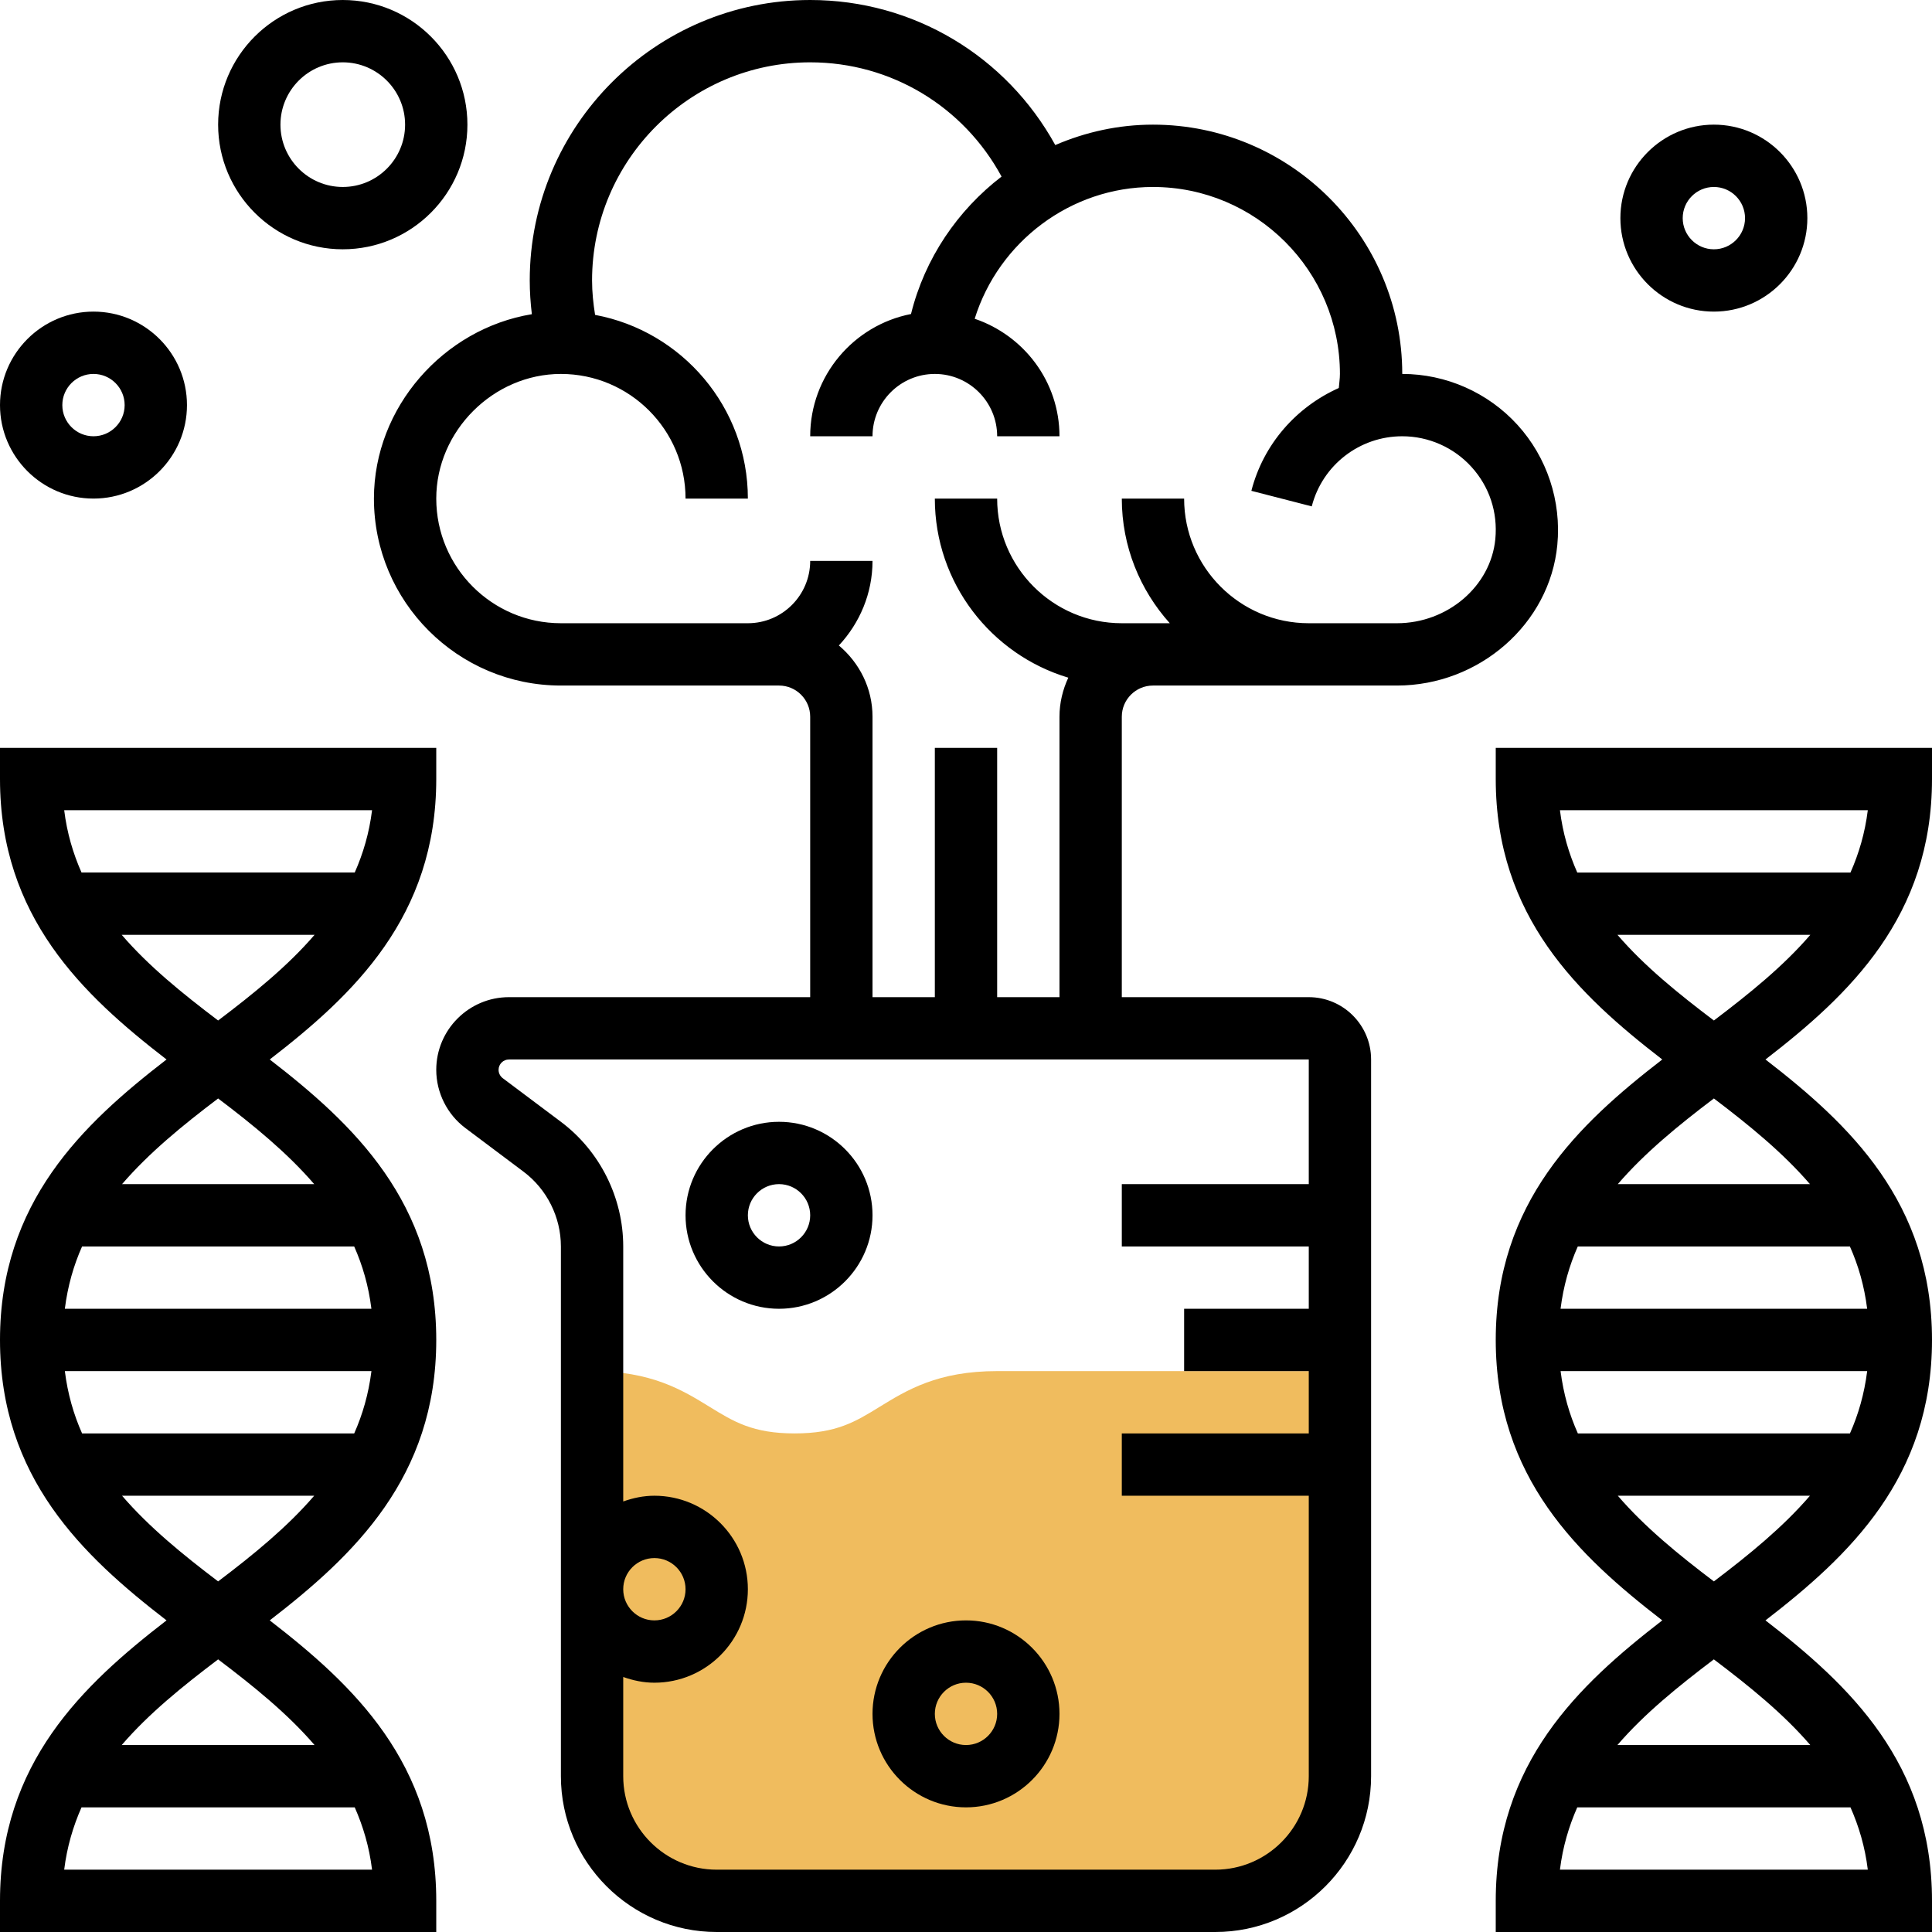 <svg id="_x33_0" enable-background="new 0 0 62 62" height="512" viewBox="0 0 62 62" width="512" xmlns="http://www.w3.org/2000/svg"><g><g><path d="m32 44c-1.908 0-2.899.61-3.774 1.148-.773.476-1.384.852-2.726.852s-1.953-.376-2.726-.852c-.875-.538-1.866-1.148-3.774-1.148v13c0 2.209 1.791 4 4 4h16c2.209 0 4-1.791 4-4v-13z" fill="#f0bc5e"/></g><g><path d="m37 22h7.828c2.646 0 4.907-1.982 5.148-4.512.135-1.407-.331-2.811-1.276-3.851s-2.295-1.637-3.7-1.637c0-4.411-3.589-8-8-8-1.106 0-2.165.237-3.135.655-1.571-2.853-4.546-4.655-7.865-4.655-4.963 0-9 4.038-9 9 0 .363.025.725.068 1.083-2.827.465-5.068 2.982-5.068 5.917 0 3.308 2.691 6 6 6h7c.552 0 1 .449 1 1v9h-9.667c-1.286 0-2.333 1.047-2.333 2.333 0 .731.35 1.429.934 1.867l1.866 1.4c.752.563 1.2 1.461 1.2 2.4v17c0 2.757 2.243 5 5 5h16c2.757 0 5-2.243 5-5v-23c0-1.103-.897-2-2-2h-6v-9c0-.551.448-1 1-1zm5 16h-6v2h6v2h-4v2h4v2h-6v2h6v9c0 1.654-1.346 3-3 3h-16c-1.654 0-3-1.346-3-3v-3.184c.314.112.648.184 1 .184 1.654 0 3-1.346 3-3s-1.346-3-3-3c-.352 0-.686.072-1 .184v-8.184c0-1.565-.747-3.061-2-4l-1.867-1.4c-.083-.063-.133-.162-.133-.267 0-.184.149-.333.333-.333h25.667zm-22 13c0-.551.448-1 1-1s1 .449 1 1-.448 1-1 1-1-.449-1-1zm12-19v-8h-2v8h-2v-9c0-.92-.425-1.735-1.08-2.286.665-.714 1.08-1.664 1.08-2.714h-2c0 1.103-.897 2-2 2h-6c-2.206 0-4-1.794-4-4 0-2.168 1.832-4 4-4 2.206 0 4 1.794 4 4h2c0-2.933-2.117-5.377-4.903-5.895-.058-.364-.097-.732-.097-1.105 0-3.86 3.141-7 7-7 2.599 0 4.925 1.421 6.141 3.666-1.41 1.083-2.462 2.621-2.906 4.411-1.84.359-3.235 1.979-3.235 3.923h2c0-1.103.897-2 2-2s2 .897 2 2h2c0-1.756-1.144-3.235-2.721-3.771.766-2.463 3.073-4.229 5.721-4.229 3.309 0 6 2.691 6 6 0 .151-.025.3-.036.451-1.356.607-2.417 1.791-2.806 3.3l1.938.499c.34-1.325 1.534-2.25 2.904-2.25.844 0 1.653.358 2.221.983.575.633.848 1.455.766 2.315-.145 1.515-1.533 2.702-3.159 2.702h-2.828c-2.206 0-4-1.794-4-4h-2c0 1.538.586 2.937 1.54 4h-1.54c-2.206 0-4-1.794-4-4h-2c0 2.712 1.809 5.006 4.283 5.747-.177.382-.283.804-.283 1.253v9z"/><path d="m14 43c0-4.419-2.655-6.924-5.344-9 2.689-2.076 5.344-4.581 5.344-9v-1h-14v1c0 4.419 2.655 6.924 5.344 9-2.689 2.076-5.344 4.581-5.344 9s2.655 6.924 5.344 9c-2.689 2.076-5.344 4.581-5.344 9v1h14v-1c0-4.419-2.655-6.924-5.344-9 2.689-2.076 5.344-4.581 5.344-9zm-2.081-1h-9.838c.092-.732.283-1.393.553-2h8.732c.27.607.462 1.268.553 2zm-9.838 2h9.839c-.092.732-.283 1.393-.553 2h-8.733c-.27-.607-.462-1.268-.553-2zm9.859-18c-.091.734-.287 1.392-.556 2h-8.768c-.269-.608-.466-1.266-.556-2zm-8.034 4h6.189c-.869 1.009-1.951 1.883-3.095 2.749-1.144-.866-2.226-1.74-3.094-2.749zm3.094 5.251c1.142.864 2.216 1.742 3.083 2.749h-6.166c.867-1.007 1.941-1.884 3.083-2.749zm-4.94 24.749c.091-.734.287-1.392.556-2h8.768c.269.608.466 1.266.556 2zm8.034-4h-6.188c.868-1.009 1.95-1.883 3.094-2.749 1.144.866 2.226 1.74 3.094 2.749zm-3.094-5.251c-1.142-.865-2.216-1.742-3.083-2.749h6.166c-.867 1.007-1.941 1.884-3.083 2.749z"/><path d="m62 25v-1h-14v1c0 4.419 2.655 6.924 5.344 9-2.689 2.076-5.344 4.581-5.344 9s2.655 6.924 5.344 9c-2.689 2.076-5.344 4.581-5.344 9v1h14v-1c0-4.419-2.655-6.924-5.344-9 2.689-2.076 5.344-4.581 5.344-9s-2.655-6.924-5.344-9c2.689-2.076 5.344-4.581 5.344-9zm-2.06 1c-.091.734-.287 1.392-.556 2h-8.768c-.269-.608-.466-1.266-.556-2zm-9.859 18h9.839c-.092.732-.283 1.393-.553 2h-8.732c-.271-.607-.463-1.268-.554-2zm9.838-2h-9.839c.092-.732.283-1.393.553-2h8.732c.271.607.463 1.268.554 2zm-9.859 18c.091-.734.287-1.392.556-2h8.768c.269.608.466 1.266.556 2zm8.034-4h-6.189c.868-1.009 1.951-1.883 3.094-2.749 1.145.866 2.227 1.74 3.095 2.749zm-3.094-5.251c-1.142-.864-2.216-1.742-3.083-2.749h6.166c-.867 1.007-1.941 1.884-3.083 2.749zm3.083-12.749h-6.166c.867-1.007 1.941-1.884 3.083-2.749 1.142.865 2.216 1.742 3.083 2.749zm-3.083-5.251c-1.144-.866-2.226-1.74-3.094-2.749h6.189c-.869 1.009-1.951 1.883-3.095 2.749z"/><path d="m25 42c1.654 0 3-1.346 3-3s-1.346-3-3-3-3 1.346-3 3 1.346 3 3 3zm0-4c.552 0 1 .449 1 1s-.448 1-1 1-1-.449-1-1 .448-1 1-1z"/><path d="m31 58c1.654 0 3-1.346 3-3s-1.346-3-3-3-3 1.346-3 3 1.346 3 3 3zm0-4c.552 0 1 .449 1 1s-.448 1-1 1-1-.449-1-1 .448-1 1-1z"/><path d="m3 16c1.654 0 3-1.346 3-3s-1.346-3-3-3-3 1.346-3 3 1.346 3 3 3zm0-4c.552 0 1 .449 1 1s-.448 1-1 1-1-.449-1-1 .448-1 1-1z"/><path d="m55 10c1.654 0 3-1.346 3-3s-1.346-3-3-3-3 1.346-3 3 1.346 3 3 3zm0-4c.552 0 1 .449 1 1s-.448 1-1 1-1-.449-1-1 .448-1 1-1z"/><path d="m11 8c2.206 0 4-1.794 4-4s-1.794-4-4-4-4 1.794-4 4 1.794 4 4 4zm0-6c1.103 0 2 .897 2 2s-.897 2-2 2-2-.897-2-2 .897-2 2-2z"/></g></g></svg>